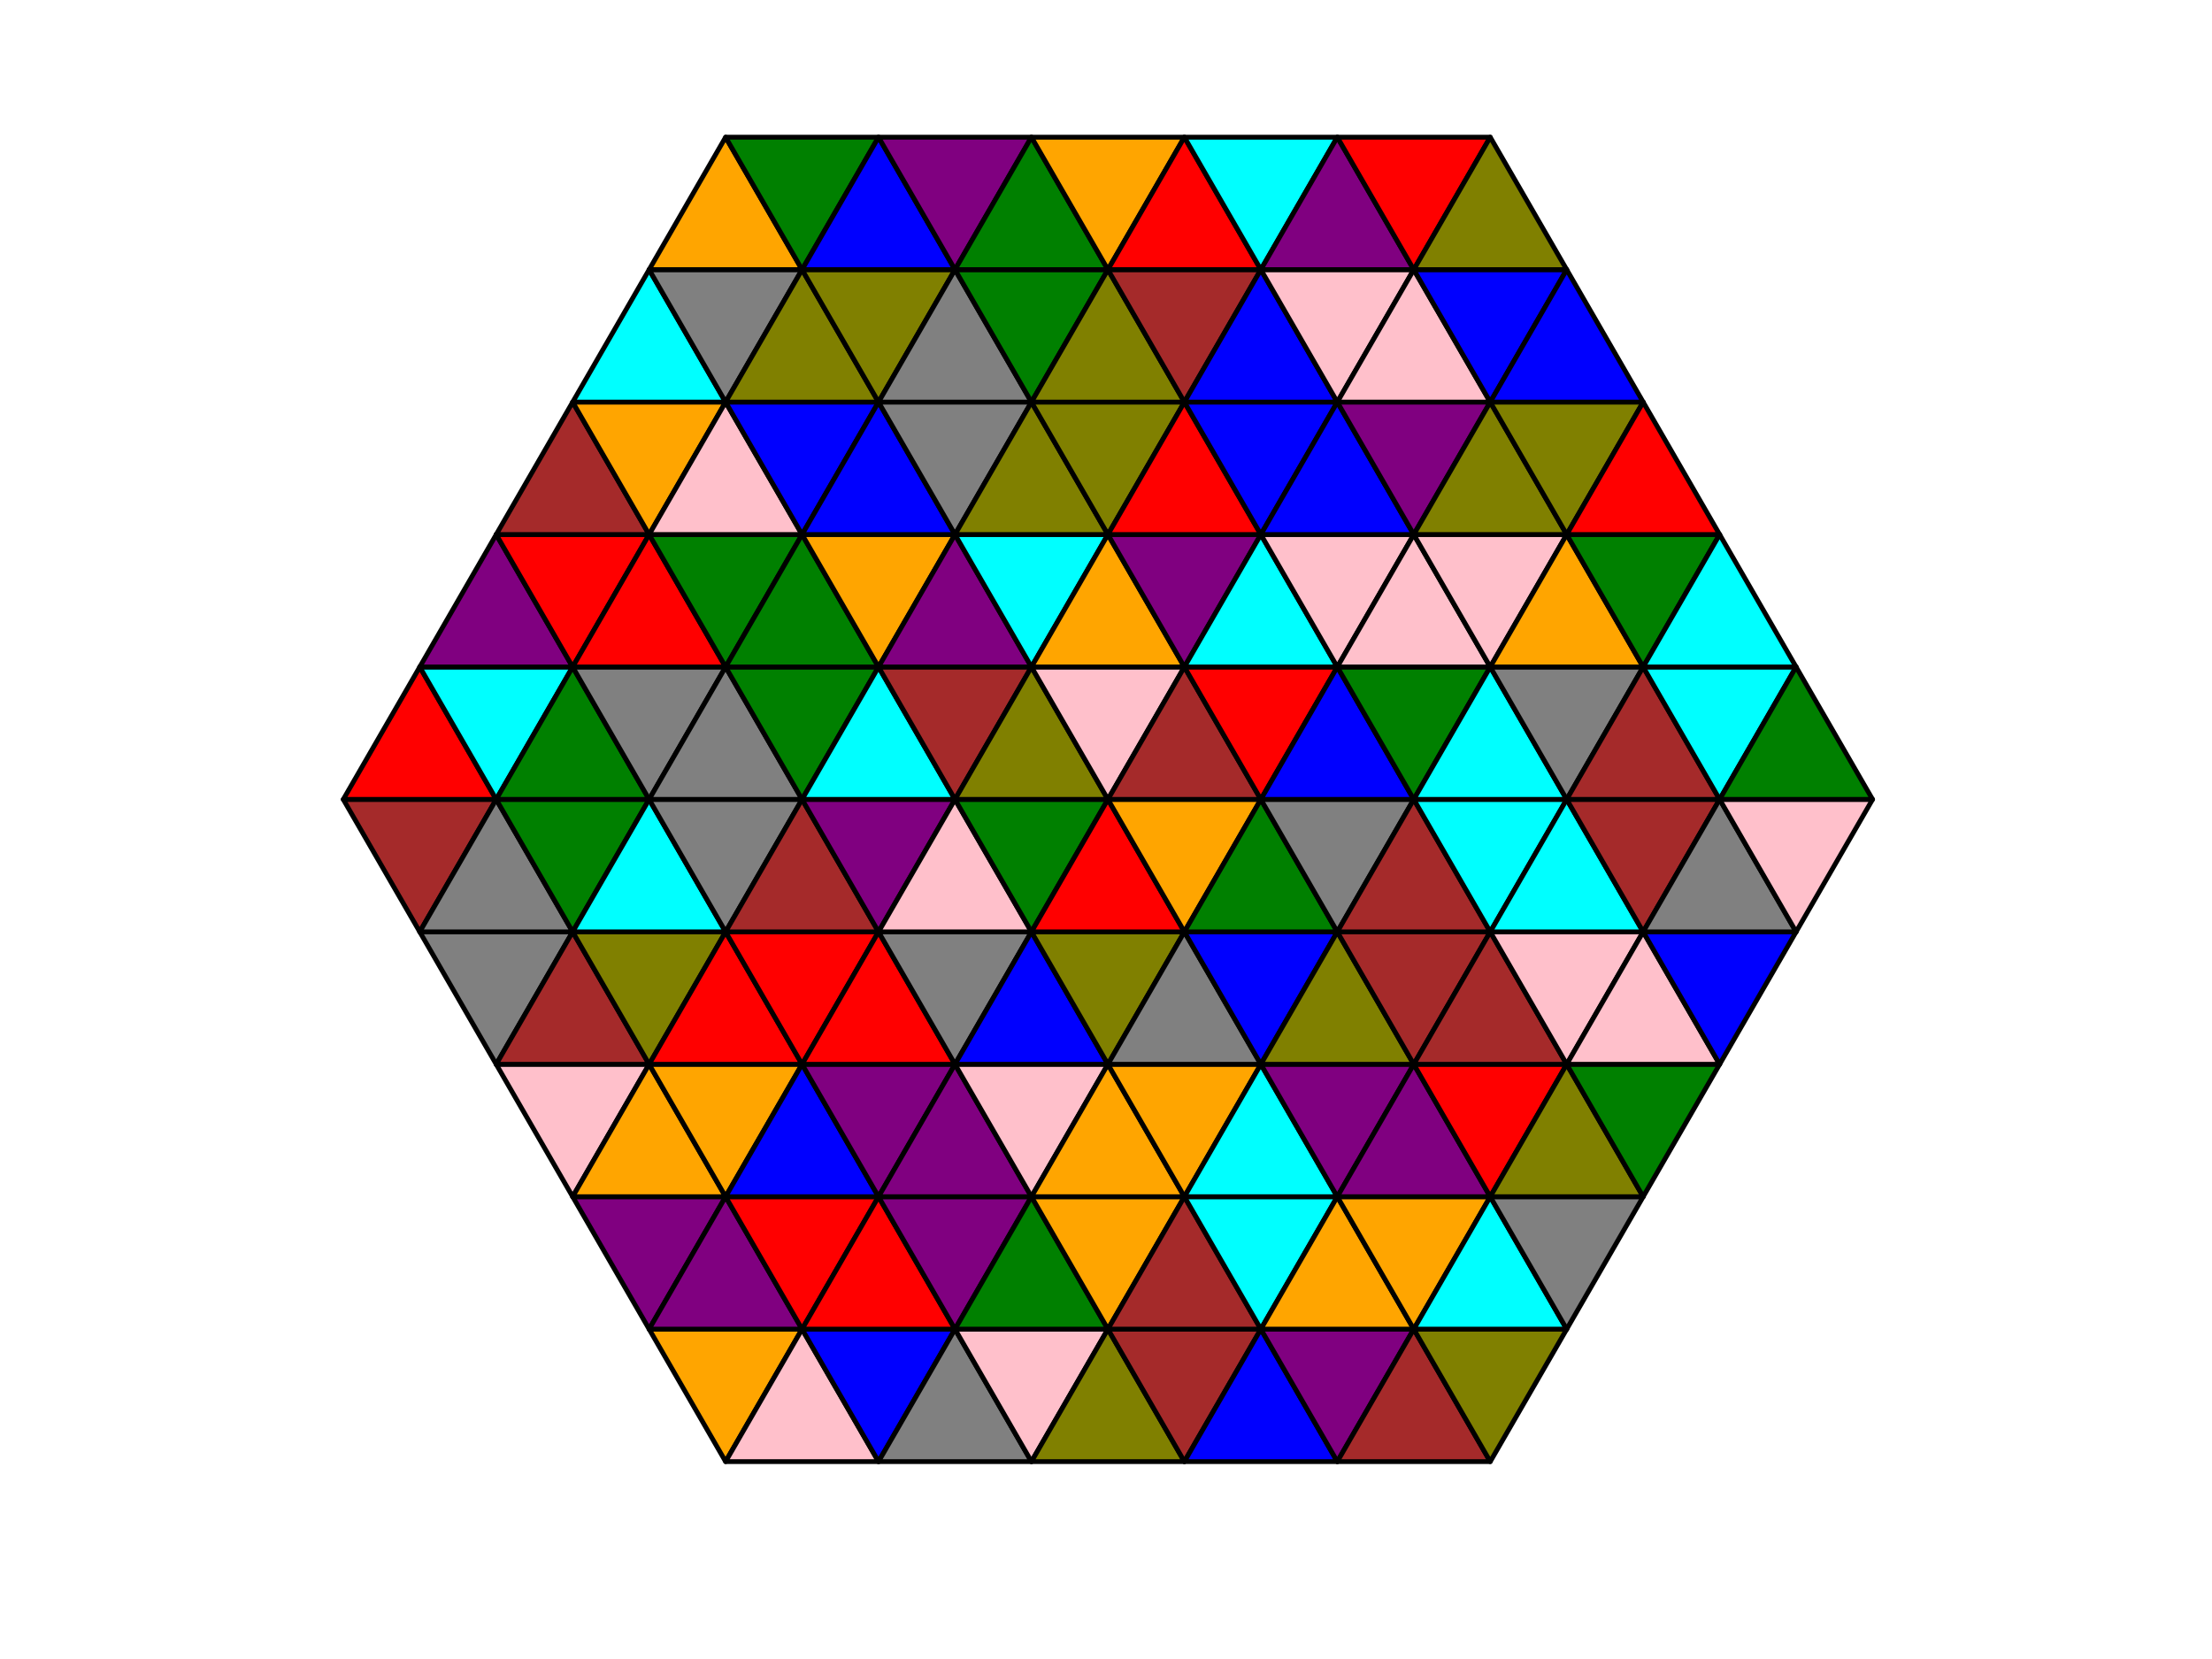 <?xml version="1.0" encoding="utf-8" standalone="no"?>
<!DOCTYPE svg PUBLIC "-//W3C//DTD SVG 1.1//EN"
  "http://www.w3.org/Graphics/SVG/1.1/DTD/svg11.dtd">
<!-- Created with matplotlib (http://matplotlib.org/) -->
<svg height="345pt" version="1.1" viewBox="0 0 460 345" width="460pt" xmlns="http://www.w3.org/2000/svg" xmlns:xlink="http://www.w3.org/1999/xlink">
 <defs>
  <style type="text/css">
*{stroke-linecap:butt;stroke-linejoin:round;}
  </style>
 </defs>
 <g id="figure_1">
  <g id="patch_1">
   <path d="M 0 345.6 
L 460.8 345.6 
L 460.8 0 
L 0 0 
z
" style="fill:#ffffff;"/>
  </g>
  <g id="axes_1">
   <g id="patch_2">
    <path clip-path="url(#pb81c4d877e)" d="M 87.289 193.782 
L 103.19 166.24 
L 71.387 166.24 
z
" style="fill:#a52a2a;stroke:#000000;stroke-linejoin:miter;"/>
   </g>
   <g id="patch_3">
    <path clip-path="url(#pb81c4d877e)" d="M 71.387 166.24 
L 103.19 166.24 
L 87.289 138.698 
z
" style="fill:#ff0000;stroke:#000000;stroke-linejoin:miter;"/>
   </g>
   <g id="patch_4">
    <path clip-path="url(#pb81c4d877e)" d="M 103.19 166.24 
L 119.091 138.698 
L 87.289 138.698 
z
" style="fill:#00ffff;stroke:#000000;stroke-linejoin:miter;"/>
   </g>
   <g id="patch_5">
    <path clip-path="url(#pb81c4d877e)" d="M 87.289 138.698 
L 119.091 138.698 
L 103.19 111.156 
z
" style="fill:#800080;stroke:#000000;stroke-linejoin:miter;"/>
   </g>
   <g id="patch_6">
    <path clip-path="url(#pb81c4d877e)" d="M 119.091 138.698 
L 134.992 111.156 
L 103.19 111.156 
z
" style="fill:#ff0000;stroke:#000000;stroke-linejoin:miter;"/>
   </g>
   <g id="patch_7">
    <path clip-path="url(#pb81c4d877e)" d="M 103.19 111.156 
L 134.992 111.156 
L 119.091 83.615 
z
" style="fill:#a52a2a;stroke:#000000;stroke-linejoin:miter;"/>
   </g>
   <g id="patch_8">
    <path clip-path="url(#pb81c4d877e)" d="M 134.992 111.156 
L 150.894 83.615 
L 119.091 83.615 
z
" style="fill:#ffa500;stroke:#000000;stroke-linejoin:miter;"/>
   </g>
   <g id="patch_9">
    <path clip-path="url(#pb81c4d877e)" d="M 119.091 83.615 
L 150.894 83.615 
L 134.992 56.073 
z
" style="fill:#00ffff;stroke:#000000;stroke-linejoin:miter;"/>
   </g>
   <g id="patch_10">
    <path clip-path="url(#pb81c4d877e)" d="M 150.894 83.615 
L 166.795 56.073 
L 134.992 56.073 
z
" style="fill:#808080;stroke:#000000;stroke-linejoin:miter;"/>
   </g>
   <g id="patch_11">
    <path clip-path="url(#pb81c4d877e)" d="M 134.992 56.073 
L 166.795 56.073 
L 150.894 28.531 
z
" style="fill:#ffa500;stroke:#000000;stroke-linejoin:miter;"/>
   </g>
   <g id="patch_12">
    <path clip-path="url(#pb81c4d877e)" d="M 166.795 56.073 
L 182.696 28.531 
L 150.894 28.531 
z
" style="fill:#008000;stroke:#000000;stroke-linejoin:miter;"/>
   </g>
   <g id="patch_13">
    <path clip-path="url(#pb81c4d877e)" d="M 103.19 221.324 
L 119.091 193.782 
L 87.289 193.782 
z
" style="fill:#808080;stroke:#000000;stroke-linejoin:miter;"/>
   </g>
   <g id="patch_14">
    <path clip-path="url(#pb81c4d877e)" d="M 87.289 193.782 
L 119.091 193.782 
L 103.19 166.24 
z
" style="fill:#808080;stroke:#000000;stroke-linejoin:miter;"/>
   </g>
   <g id="patch_15">
    <path clip-path="url(#pb81c4d877e)" d="M 119.091 193.782 
L 134.992 166.24 
L 103.19 166.24 
z
" style="fill:#008000;stroke:#000000;stroke-linejoin:miter;"/>
   </g>
   <g id="patch_16">
    <path clip-path="url(#pb81c4d877e)" d="M 103.19 166.24 
L 134.992 166.24 
L 119.091 138.698 
z
" style="fill:#008000;stroke:#000000;stroke-linejoin:miter;"/>
   </g>
   <g id="patch_17">
    <path clip-path="url(#pb81c4d877e)" d="M 134.992 166.24 
L 150.894 138.698 
L 119.091 138.698 
z
" style="fill:#808080;stroke:#000000;stroke-linejoin:miter;"/>
   </g>
   <g id="patch_18">
    <path clip-path="url(#pb81c4d877e)" d="M 119.091 138.698 
L 150.894 138.698 
L 134.992 111.156 
z
" style="fill:#ff0000;stroke:#000000;stroke-linejoin:miter;"/>
   </g>
   <g id="patch_19">
    <path clip-path="url(#pb81c4d877e)" d="M 150.894 138.698 
L 166.795 111.156 
L 134.992 111.156 
z
" style="fill:#008000;stroke:#000000;stroke-linejoin:miter;"/>
   </g>
   <g id="patch_20">
    <path clip-path="url(#pb81c4d877e)" d="M 134.992 111.156 
L 166.795 111.156 
L 150.894 83.615 
z
" style="fill:#ffc0cb;stroke:#000000;stroke-linejoin:miter;"/>
   </g>
   <g id="patch_21">
    <path clip-path="url(#pb81c4d877e)" d="M 166.795 111.156 
L 182.696 83.615 
L 150.894 83.615 
z
" style="fill:#0000ff;stroke:#000000;stroke-linejoin:miter;"/>
   </g>
   <g id="patch_22">
    <path clip-path="url(#pb81c4d877e)" d="M 150.894 83.615 
L 182.696 83.615 
L 166.795 56.073 
z
" style="fill:#808000;stroke:#000000;stroke-linejoin:miter;"/>
   </g>
   <g id="patch_23">
    <path clip-path="url(#pb81c4d877e)" d="M 182.696 83.615 
L 198.597 56.073 
L 166.795 56.073 
z
" style="fill:#808000;stroke:#000000;stroke-linejoin:miter;"/>
   </g>
   <g id="patch_24">
    <path clip-path="url(#pb81c4d877e)" d="M 166.795 56.073 
L 198.597 56.073 
L 182.696 28.531 
z
" style="fill:#0000ff;stroke:#000000;stroke-linejoin:miter;"/>
   </g>
   <g id="patch_25">
    <path clip-path="url(#pb81c4d877e)" d="M 198.597 56.073 
L 214.499 28.531 
L 182.696 28.531 
z
" style="fill:#800080;stroke:#000000;stroke-linejoin:miter;"/>
   </g>
   <g id="patch_26">
    <path clip-path="url(#pb81c4d877e)" d="M 119.091 248.865 
L 134.992 221.324 
L 103.19 221.324 
z
" style="fill:#ffc0cb;stroke:#000000;stroke-linejoin:miter;"/>
   </g>
   <g id="patch_27">
    <path clip-path="url(#pb81c4d877e)" d="M 103.19 221.324 
L 134.992 221.324 
L 119.091 193.782 
z
" style="fill:#a52a2a;stroke:#000000;stroke-linejoin:miter;"/>
   </g>
   <g id="patch_28">
    <path clip-path="url(#pb81c4d877e)" d="M 134.992 221.324 
L 150.894 193.782 
L 119.091 193.782 
z
" style="fill:#808000;stroke:#000000;stroke-linejoin:miter;"/>
   </g>
   <g id="patch_29">
    <path clip-path="url(#pb81c4d877e)" d="M 119.091 193.782 
L 150.894 193.782 
L 134.992 166.24 
z
" style="fill:#00ffff;stroke:#000000;stroke-linejoin:miter;"/>
   </g>
   <g id="patch_30">
    <path clip-path="url(#pb81c4d877e)" d="M 150.894 193.782 
L 166.795 166.24 
L 134.992 166.24 
z
" style="fill:#808080;stroke:#000000;stroke-linejoin:miter;"/>
   </g>
   <g id="patch_31">
    <path clip-path="url(#pb81c4d877e)" d="M 134.992 166.24 
L 166.795 166.24 
L 150.894 138.698 
z
" style="fill:#808080;stroke:#000000;stroke-linejoin:miter;"/>
   </g>
   <g id="patch_32">
    <path clip-path="url(#pb81c4d877e)" d="M 166.795 166.24 
L 182.696 138.698 
L 150.894 138.698 
z
" style="fill:#008000;stroke:#000000;stroke-linejoin:miter;"/>
   </g>
   <g id="patch_33">
    <path clip-path="url(#pb81c4d877e)" d="M 150.894 138.698 
L 182.696 138.698 
L 166.795 111.156 
z
" style="fill:#008000;stroke:#000000;stroke-linejoin:miter;"/>
   </g>
   <g id="patch_34">
    <path clip-path="url(#pb81c4d877e)" d="M 182.696 138.698 
L 198.597 111.156 
L 166.795 111.156 
z
" style="fill:#ffa500;stroke:#000000;stroke-linejoin:miter;"/>
   </g>
   <g id="patch_35">
    <path clip-path="url(#pb81c4d877e)" d="M 166.795 111.156 
L 198.597 111.156 
L 182.696 83.615 
z
" style="fill:#0000ff;stroke:#000000;stroke-linejoin:miter;"/>
   </g>
   <g id="patch_36">
    <path clip-path="url(#pb81c4d877e)" d="M 198.597 111.156 
L 214.499 83.615 
L 182.696 83.615 
z
" style="fill:#808080;stroke:#000000;stroke-linejoin:miter;"/>
   </g>
   <g id="patch_37">
    <path clip-path="url(#pb81c4d877e)" d="M 182.696 83.615 
L 214.499 83.615 
L 198.597 56.073 
z
" style="fill:#808080;stroke:#000000;stroke-linejoin:miter;"/>
   </g>
   <g id="patch_38">
    <path clip-path="url(#pb81c4d877e)" d="M 214.499 83.615 
L 230.4 56.073 
L 198.597 56.073 
z
" style="fill:#008000;stroke:#000000;stroke-linejoin:miter;"/>
   </g>
   <g id="patch_39">
    <path clip-path="url(#pb81c4d877e)" d="M 198.597 56.073 
L 230.4 56.073 
L 214.499 28.531 
z
" style="fill:#008000;stroke:#000000;stroke-linejoin:miter;"/>
   </g>
   <g id="patch_40">
    <path clip-path="url(#pb81c4d877e)" d="M 230.4 56.073 
L 246.301 28.531 
L 214.499 28.531 
z
" style="fill:#ffa500;stroke:#000000;stroke-linejoin:miter;"/>
   </g>
   <g id="patch_41">
    <path clip-path="url(#pb81c4d877e)" d="M 134.992 276.407 
L 150.894 248.865 
L 119.091 248.865 
z
" style="fill:#800080;stroke:#000000;stroke-linejoin:miter;"/>
   </g>
   <g id="patch_42">
    <path clip-path="url(#pb81c4d877e)" d="M 119.091 248.865 
L 150.894 248.865 
L 134.992 221.324 
z
" style="fill:#ffa500;stroke:#000000;stroke-linejoin:miter;"/>
   </g>
   <g id="patch_43">
    <path clip-path="url(#pb81c4d877e)" d="M 150.894 248.865 
L 166.795 221.324 
L 134.992 221.324 
z
" style="fill:#ffa500;stroke:#000000;stroke-linejoin:miter;"/>
   </g>
   <g id="patch_44">
    <path clip-path="url(#pb81c4d877e)" d="M 134.992 221.324 
L 166.795 221.324 
L 150.894 193.782 
z
" style="fill:#ff0000;stroke:#000000;stroke-linejoin:miter;"/>
   </g>
   <g id="patch_45">
    <path clip-path="url(#pb81c4d877e)" d="M 166.795 221.324 
L 182.696 193.782 
L 150.894 193.782 
z
" style="fill:#ff0000;stroke:#000000;stroke-linejoin:miter;"/>
   </g>
   <g id="patch_46">
    <path clip-path="url(#pb81c4d877e)" d="M 150.894 193.782 
L 182.696 193.782 
L 166.795 166.24 
z
" style="fill:#a52a2a;stroke:#000000;stroke-linejoin:miter;"/>
   </g>
   <g id="patch_47">
    <path clip-path="url(#pb81c4d877e)" d="M 182.696 193.782 
L 198.597 166.24 
L 166.795 166.24 
z
" style="fill:#800080;stroke:#000000;stroke-linejoin:miter;"/>
   </g>
   <g id="patch_48">
    <path clip-path="url(#pb81c4d877e)" d="M 166.795 166.24 
L 198.597 166.24 
L 182.696 138.698 
z
" style="fill:#00ffff;stroke:#000000;stroke-linejoin:miter;"/>
   </g>
   <g id="patch_49">
    <path clip-path="url(#pb81c4d877e)" d="M 198.597 166.24 
L 214.499 138.698 
L 182.696 138.698 
z
" style="fill:#a52a2a;stroke:#000000;stroke-linejoin:miter;"/>
   </g>
   <g id="patch_50">
    <path clip-path="url(#pb81c4d877e)" d="M 182.696 138.698 
L 214.499 138.698 
L 198.597 111.156 
z
" style="fill:#800080;stroke:#000000;stroke-linejoin:miter;"/>
   </g>
   <g id="patch_51">
    <path clip-path="url(#pb81c4d877e)" d="M 214.499 138.698 
L 230.4 111.156 
L 198.597 111.156 
z
" style="fill:#00ffff;stroke:#000000;stroke-linejoin:miter;"/>
   </g>
   <g id="patch_52">
    <path clip-path="url(#pb81c4d877e)" d="M 198.597 111.156 
L 230.4 111.156 
L 214.499 83.615 
z
" style="fill:#808000;stroke:#000000;stroke-linejoin:miter;"/>
   </g>
   <g id="patch_53">
    <path clip-path="url(#pb81c4d877e)" d="M 230.4 111.156 
L 246.301 83.615 
L 214.499 83.615 
z
" style="fill:#808000;stroke:#000000;stroke-linejoin:miter;"/>
   </g>
   <g id="patch_54">
    <path clip-path="url(#pb81c4d877e)" d="M 214.499 83.615 
L 246.301 83.615 
L 230.4 56.073 
z
" style="fill:#808000;stroke:#000000;stroke-linejoin:miter;"/>
   </g>
   <g id="patch_55">
    <path clip-path="url(#pb81c4d877e)" d="M 246.301 83.615 
L 262.203 56.073 
L 230.4 56.073 
z
" style="fill:#a52a2a;stroke:#000000;stroke-linejoin:miter;"/>
   </g>
   <g id="patch_56">
    <path clip-path="url(#pb81c4d877e)" d="M 230.4 56.073 
L 262.203 56.073 
L 246.301 28.531 
z
" style="fill:#ff0000;stroke:#000000;stroke-linejoin:miter;"/>
   </g>
   <g id="patch_57">
    <path clip-path="url(#pb81c4d877e)" d="M 262.203 56.073 
L 278.104 28.531 
L 246.301 28.531 
z
" style="fill:#00ffff;stroke:#000000;stroke-linejoin:miter;"/>
   </g>
   <g id="patch_58">
    <path clip-path="url(#pb81c4d877e)" d="M 150.894 303.949 
L 166.795 276.407 
L 134.992 276.407 
z
" style="fill:#ffa500;stroke:#000000;stroke-linejoin:miter;"/>
   </g>
   <g id="patch_59">
    <path clip-path="url(#pb81c4d877e)" d="M 134.992 276.407 
L 166.795 276.407 
L 150.894 248.865 
z
" style="fill:#800080;stroke:#000000;stroke-linejoin:miter;"/>
   </g>
   <g id="patch_60">
    <path clip-path="url(#pb81c4d877e)" d="M 166.795 276.407 
L 182.696 248.865 
L 150.894 248.865 
z
" style="fill:#ff0000;stroke:#000000;stroke-linejoin:miter;"/>
   </g>
   <g id="patch_61">
    <path clip-path="url(#pb81c4d877e)" d="M 150.894 248.865 
L 182.696 248.865 
L 166.795 221.324 
z
" style="fill:#0000ff;stroke:#000000;stroke-linejoin:miter;"/>
   </g>
   <g id="patch_62">
    <path clip-path="url(#pb81c4d877e)" d="M 182.696 248.865 
L 198.597 221.324 
L 166.795 221.324 
z
" style="fill:#800080;stroke:#000000;stroke-linejoin:miter;"/>
   </g>
   <g id="patch_63">
    <path clip-path="url(#pb81c4d877e)" d="M 166.795 221.324 
L 198.597 221.324 
L 182.696 193.782 
z
" style="fill:#ff0000;stroke:#000000;stroke-linejoin:miter;"/>
   </g>
   <g id="patch_64">
    <path clip-path="url(#pb81c4d877e)" d="M 198.597 221.324 
L 214.499 193.782 
L 182.696 193.782 
z
" style="fill:#808080;stroke:#000000;stroke-linejoin:miter;"/>
   </g>
   <g id="patch_65">
    <path clip-path="url(#pb81c4d877e)" d="M 182.696 193.782 
L 214.499 193.782 
L 198.597 166.24 
z
" style="fill:#ffc0cb;stroke:#000000;stroke-linejoin:miter;"/>
   </g>
   <g id="patch_66">
    <path clip-path="url(#pb81c4d877e)" d="M 214.499 193.782 
L 230.4 166.24 
L 198.597 166.24 
z
" style="fill:#008000;stroke:#000000;stroke-linejoin:miter;"/>
   </g>
   <g id="patch_67">
    <path clip-path="url(#pb81c4d877e)" d="M 198.597 166.24 
L 230.4 166.24 
L 214.499 138.698 
z
" style="fill:#808000;stroke:#000000;stroke-linejoin:miter;"/>
   </g>
   <g id="patch_68">
    <path clip-path="url(#pb81c4d877e)" d="M 230.4 166.24 
L 246.301 138.698 
L 214.499 138.698 
z
" style="fill:#ffc0cb;stroke:#000000;stroke-linejoin:miter;"/>
   </g>
   <g id="patch_69">
    <path clip-path="url(#pb81c4d877e)" d="M 214.499 138.698 
L 246.301 138.698 
L 230.4 111.156 
z
" style="fill:#ffa500;stroke:#000000;stroke-linejoin:miter;"/>
   </g>
   <g id="patch_70">
    <path clip-path="url(#pb81c4d877e)" d="M 246.301 138.698 
L 262.203 111.156 
L 230.4 111.156 
z
" style="fill:#800080;stroke:#000000;stroke-linejoin:miter;"/>
   </g>
   <g id="patch_71">
    <path clip-path="url(#pb81c4d877e)" d="M 230.4 111.156 
L 262.203 111.156 
L 246.301 83.615 
z
" style="fill:#ff0000;stroke:#000000;stroke-linejoin:miter;"/>
   </g>
   <g id="patch_72">
    <path clip-path="url(#pb81c4d877e)" d="M 262.203 111.156 
L 278.104 83.615 
L 246.301 83.615 
z
" style="fill:#0000ff;stroke:#000000;stroke-linejoin:miter;"/>
   </g>
   <g id="patch_73">
    <path clip-path="url(#pb81c4d877e)" d="M 246.301 83.615 
L 278.104 83.615 
L 262.203 56.073 
z
" style="fill:#0000ff;stroke:#000000;stroke-linejoin:miter;"/>
   </g>
   <g id="patch_74">
    <path clip-path="url(#pb81c4d877e)" d="M 278.104 83.615 
L 294.005 56.073 
L 262.203 56.073 
z
" style="fill:#ffc0cb;stroke:#000000;stroke-linejoin:miter;"/>
   </g>
   <g id="patch_75">
    <path clip-path="url(#pb81c4d877e)" d="M 262.203 56.073 
L 294.005 56.073 
L 278.104 28.531 
z
" style="fill:#800080;stroke:#000000;stroke-linejoin:miter;"/>
   </g>
   <g id="patch_76">
    <path clip-path="url(#pb81c4d877e)" d="M 294.005 56.073 
L 309.906 28.531 
L 278.104 28.531 
z
" style="fill:#ff0000;stroke:#000000;stroke-linejoin:miter;"/>
   </g>
   <g id="patch_77">
    <path clip-path="url(#pb81c4d877e)" d="M 150.894 303.949 
L 182.696 303.949 
L 166.795 276.407 
z
" style="fill:#ffc0cb;stroke:#000000;stroke-linejoin:miter;"/>
   </g>
   <g id="patch_78">
    <path clip-path="url(#pb81c4d877e)" d="M 182.696 303.949 
L 198.597 276.407 
L 166.795 276.407 
z
" style="fill:#0000ff;stroke:#000000;stroke-linejoin:miter;"/>
   </g>
   <g id="patch_79">
    <path clip-path="url(#pb81c4d877e)" d="M 166.795 276.407 
L 198.597 276.407 
L 182.696 248.865 
z
" style="fill:#ff0000;stroke:#000000;stroke-linejoin:miter;"/>
   </g>
   <g id="patch_80">
    <path clip-path="url(#pb81c4d877e)" d="M 198.597 276.407 
L 214.499 248.865 
L 182.696 248.865 
z
" style="fill:#800080;stroke:#000000;stroke-linejoin:miter;"/>
   </g>
   <g id="patch_81">
    <path clip-path="url(#pb81c4d877e)" d="M 182.696 248.865 
L 214.499 248.865 
L 198.597 221.324 
z
" style="fill:#800080;stroke:#000000;stroke-linejoin:miter;"/>
   </g>
   <g id="patch_82">
    <path clip-path="url(#pb81c4d877e)" d="M 214.499 248.865 
L 230.4 221.324 
L 198.597 221.324 
z
" style="fill:#ffc0cb;stroke:#000000;stroke-linejoin:miter;"/>
   </g>
   <g id="patch_83">
    <path clip-path="url(#pb81c4d877e)" d="M 198.597 221.324 
L 230.4 221.324 
L 214.499 193.782 
z
" style="fill:#0000ff;stroke:#000000;stroke-linejoin:miter;"/>
   </g>
   <g id="patch_84">
    <path clip-path="url(#pb81c4d877e)" d="M 230.4 221.324 
L 246.301 193.782 
L 214.499 193.782 
z
" style="fill:#808000;stroke:#000000;stroke-linejoin:miter;"/>
   </g>
   <g id="patch_85">
    <path clip-path="url(#pb81c4d877e)" d="M 214.499 193.782 
L 246.301 193.782 
L 230.4 166.24 
z
" style="fill:#ff0000;stroke:#000000;stroke-linejoin:miter;"/>
   </g>
   <g id="patch_86">
    <path clip-path="url(#pb81c4d877e)" d="M 246.301 193.782 
L 262.203 166.24 
L 230.4 166.24 
z
" style="fill:#ffa500;stroke:#000000;stroke-linejoin:miter;"/>
   </g>
   <g id="patch_87">
    <path clip-path="url(#pb81c4d877e)" d="M 230.4 166.24 
L 262.203 166.24 
L 246.301 138.698 
z
" style="fill:#a52a2a;stroke:#000000;stroke-linejoin:miter;"/>
   </g>
   <g id="patch_88">
    <path clip-path="url(#pb81c4d877e)" d="M 262.203 166.24 
L 278.104 138.698 
L 246.301 138.698 
z
" style="fill:#ff0000;stroke:#000000;stroke-linejoin:miter;"/>
   </g>
   <g id="patch_89">
    <path clip-path="url(#pb81c4d877e)" d="M 246.301 138.698 
L 278.104 138.698 
L 262.203 111.156 
z
" style="fill:#00ffff;stroke:#000000;stroke-linejoin:miter;"/>
   </g>
   <g id="patch_90">
    <path clip-path="url(#pb81c4d877e)" d="M 278.104 138.698 
L 294.005 111.156 
L 262.203 111.156 
z
" style="fill:#ffc0cb;stroke:#000000;stroke-linejoin:miter;"/>
   </g>
   <g id="patch_91">
    <path clip-path="url(#pb81c4d877e)" d="M 262.203 111.156 
L 294.005 111.156 
L 278.104 83.615 
z
" style="fill:#0000ff;stroke:#000000;stroke-linejoin:miter;"/>
   </g>
   <g id="patch_92">
    <path clip-path="url(#pb81c4d877e)" d="M 294.005 111.156 
L 309.906 83.615 
L 278.104 83.615 
z
" style="fill:#800080;stroke:#000000;stroke-linejoin:miter;"/>
   </g>
   <g id="patch_93">
    <path clip-path="url(#pb81c4d877e)" d="M 278.104 83.615 
L 309.906 83.615 
L 294.005 56.073 
z
" style="fill:#ffc0cb;stroke:#000000;stroke-linejoin:miter;"/>
   </g>
   <g id="patch_94">
    <path clip-path="url(#pb81c4d877e)" d="M 309.906 83.615 
L 325.808 56.073 
L 294.005 56.073 
z
" style="fill:#0000ff;stroke:#000000;stroke-linejoin:miter;"/>
   </g>
   <g id="patch_95">
    <path clip-path="url(#pb81c4d877e)" d="M 294.005 56.073 
L 325.808 56.073 
L 309.906 28.531 
z
" style="fill:#808000;stroke:#000000;stroke-linejoin:miter;"/>
   </g>
   <g id="patch_96">
    <path clip-path="url(#pb81c4d877e)" d="M 182.696 303.949 
L 214.499 303.949 
L 198.597 276.407 
z
" style="fill:#808080;stroke:#000000;stroke-linejoin:miter;"/>
   </g>
   <g id="patch_97">
    <path clip-path="url(#pb81c4d877e)" d="M 214.499 303.949 
L 230.4 276.407 
L 198.597 276.407 
z
" style="fill:#ffc0cb;stroke:#000000;stroke-linejoin:miter;"/>
   </g>
   <g id="patch_98">
    <path clip-path="url(#pb81c4d877e)" d="M 198.597 276.407 
L 230.4 276.407 
L 214.499 248.865 
z
" style="fill:#008000;stroke:#000000;stroke-linejoin:miter;"/>
   </g>
   <g id="patch_99">
    <path clip-path="url(#pb81c4d877e)" d="M 230.4 276.407 
L 246.301 248.865 
L 214.499 248.865 
z
" style="fill:#ffa500;stroke:#000000;stroke-linejoin:miter;"/>
   </g>
   <g id="patch_100">
    <path clip-path="url(#pb81c4d877e)" d="M 214.499 248.865 
L 246.301 248.865 
L 230.4 221.324 
z
" style="fill:#ffa500;stroke:#000000;stroke-linejoin:miter;"/>
   </g>
   <g id="patch_101">
    <path clip-path="url(#pb81c4d877e)" d="M 246.301 248.865 
L 262.203 221.324 
L 230.4 221.324 
z
" style="fill:#ffa500;stroke:#000000;stroke-linejoin:miter;"/>
   </g>
   <g id="patch_102">
    <path clip-path="url(#pb81c4d877e)" d="M 230.4 221.324 
L 262.203 221.324 
L 246.301 193.782 
z
" style="fill:#808080;stroke:#000000;stroke-linejoin:miter;"/>
   </g>
   <g id="patch_103">
    <path clip-path="url(#pb81c4d877e)" d="M 262.203 221.324 
L 278.104 193.782 
L 246.301 193.782 
z
" style="fill:#0000ff;stroke:#000000;stroke-linejoin:miter;"/>
   </g>
   <g id="patch_104">
    <path clip-path="url(#pb81c4d877e)" d="M 246.301 193.782 
L 278.104 193.782 
L 262.203 166.24 
z
" style="fill:#008000;stroke:#000000;stroke-linejoin:miter;"/>
   </g>
   <g id="patch_105">
    <path clip-path="url(#pb81c4d877e)" d="M 278.104 193.782 
L 294.005 166.24 
L 262.203 166.24 
z
" style="fill:#808080;stroke:#000000;stroke-linejoin:miter;"/>
   </g>
   <g id="patch_106">
    <path clip-path="url(#pb81c4d877e)" d="M 262.203 166.24 
L 294.005 166.24 
L 278.104 138.698 
z
" style="fill:#0000ff;stroke:#000000;stroke-linejoin:miter;"/>
   </g>
   <g id="patch_107">
    <path clip-path="url(#pb81c4d877e)" d="M 294.005 166.24 
L 309.906 138.698 
L 278.104 138.698 
z
" style="fill:#008000;stroke:#000000;stroke-linejoin:miter;"/>
   </g>
   <g id="patch_108">
    <path clip-path="url(#pb81c4d877e)" d="M 278.104 138.698 
L 309.906 138.698 
L 294.005 111.156 
z
" style="fill:#ffc0cb;stroke:#000000;stroke-linejoin:miter;"/>
   </g>
   <g id="patch_109">
    <path clip-path="url(#pb81c4d877e)" d="M 309.906 138.698 
L 325.808 111.156 
L 294.005 111.156 
z
" style="fill:#ffc0cb;stroke:#000000;stroke-linejoin:miter;"/>
   </g>
   <g id="patch_110">
    <path clip-path="url(#pb81c4d877e)" d="M 294.005 111.156 
L 325.808 111.156 
L 309.906 83.615 
z
" style="fill:#808000;stroke:#000000;stroke-linejoin:miter;"/>
   </g>
   <g id="patch_111">
    <path clip-path="url(#pb81c4d877e)" d="M 325.808 111.156 
L 341.709 83.615 
L 309.906 83.615 
z
" style="fill:#808000;stroke:#000000;stroke-linejoin:miter;"/>
   </g>
   <g id="patch_112">
    <path clip-path="url(#pb81c4d877e)" d="M 309.906 83.615 
L 341.709 83.615 
L 325.808 56.073 
z
" style="fill:#0000ff;stroke:#000000;stroke-linejoin:miter;"/>
   </g>
   <g id="patch_113">
    <path clip-path="url(#pb81c4d877e)" d="M 214.499 303.949 
L 246.301 303.949 
L 230.4 276.407 
z
" style="fill:#808000;stroke:#000000;stroke-linejoin:miter;"/>
   </g>
   <g id="patch_114">
    <path clip-path="url(#pb81c4d877e)" d="M 246.301 303.949 
L 262.203 276.407 
L 230.4 276.407 
z
" style="fill:#a52a2a;stroke:#000000;stroke-linejoin:miter;"/>
   </g>
   <g id="patch_115">
    <path clip-path="url(#pb81c4d877e)" d="M 230.4 276.407 
L 262.203 276.407 
L 246.301 248.865 
z
" style="fill:#a52a2a;stroke:#000000;stroke-linejoin:miter;"/>
   </g>
   <g id="patch_116">
    <path clip-path="url(#pb81c4d877e)" d="M 262.203 276.407 
L 278.104 248.865 
L 246.301 248.865 
z
" style="fill:#00ffff;stroke:#000000;stroke-linejoin:miter;"/>
   </g>
   <g id="patch_117">
    <path clip-path="url(#pb81c4d877e)" d="M 246.301 248.865 
L 278.104 248.865 
L 262.203 221.324 
z
" style="fill:#00ffff;stroke:#000000;stroke-linejoin:miter;"/>
   </g>
   <g id="patch_118">
    <path clip-path="url(#pb81c4d877e)" d="M 278.104 248.865 
L 294.005 221.324 
L 262.203 221.324 
z
" style="fill:#800080;stroke:#000000;stroke-linejoin:miter;"/>
   </g>
   <g id="patch_119">
    <path clip-path="url(#pb81c4d877e)" d="M 262.203 221.324 
L 294.005 221.324 
L 278.104 193.782 
z
" style="fill:#808000;stroke:#000000;stroke-linejoin:miter;"/>
   </g>
   <g id="patch_120">
    <path clip-path="url(#pb81c4d877e)" d="M 294.005 221.324 
L 309.906 193.782 
L 278.104 193.782 
z
" style="fill:#a52a2a;stroke:#000000;stroke-linejoin:miter;"/>
   </g>
   <g id="patch_121">
    <path clip-path="url(#pb81c4d877e)" d="M 278.104 193.782 
L 309.906 193.782 
L 294.005 166.24 
z
" style="fill:#a52a2a;stroke:#000000;stroke-linejoin:miter;"/>
   </g>
   <g id="patch_122">
    <path clip-path="url(#pb81c4d877e)" d="M 309.906 193.782 
L 325.808 166.24 
L 294.005 166.24 
z
" style="fill:#00ffff;stroke:#000000;stroke-linejoin:miter;"/>
   </g>
   <g id="patch_123">
    <path clip-path="url(#pb81c4d877e)" d="M 294.005 166.24 
L 325.808 166.24 
L 309.906 138.698 
z
" style="fill:#00ffff;stroke:#000000;stroke-linejoin:miter;"/>
   </g>
   <g id="patch_124">
    <path clip-path="url(#pb81c4d877e)" d="M 325.808 166.24 
L 341.709 138.698 
L 309.906 138.698 
z
" style="fill:#808080;stroke:#000000;stroke-linejoin:miter;"/>
   </g>
   <g id="patch_125">
    <path clip-path="url(#pb81c4d877e)" d="M 309.906 138.698 
L 341.709 138.698 
L 325.808 111.156 
z
" style="fill:#ffa500;stroke:#000000;stroke-linejoin:miter;"/>
   </g>
   <g id="patch_126">
    <path clip-path="url(#pb81c4d877e)" d="M 341.709 138.698 
L 357.61 111.156 
L 325.808 111.156 
z
" style="fill:#008000;stroke:#000000;stroke-linejoin:miter;"/>
   </g>
   <g id="patch_127">
    <path clip-path="url(#pb81c4d877e)" d="M 325.808 111.156 
L 357.61 111.156 
L 341.709 83.615 
z
" style="fill:#ff0000;stroke:#000000;stroke-linejoin:miter;"/>
   </g>
   <g id="patch_128">
    <path clip-path="url(#pb81c4d877e)" d="M 246.301 303.949 
L 278.104 303.949 
L 262.203 276.407 
z
" style="fill:#0000ff;stroke:#000000;stroke-linejoin:miter;"/>
   </g>
   <g id="patch_129">
    <path clip-path="url(#pb81c4d877e)" d="M 278.104 303.949 
L 294.005 276.407 
L 262.203 276.407 
z
" style="fill:#800080;stroke:#000000;stroke-linejoin:miter;"/>
   </g>
   <g id="patch_130">
    <path clip-path="url(#pb81c4d877e)" d="M 262.203 276.407 
L 294.005 276.407 
L 278.104 248.865 
z
" style="fill:#ffa500;stroke:#000000;stroke-linejoin:miter;"/>
   </g>
   <g id="patch_131">
    <path clip-path="url(#pb81c4d877e)" d="M 294.005 276.407 
L 309.906 248.865 
L 278.104 248.865 
z
" style="fill:#ffa500;stroke:#000000;stroke-linejoin:miter;"/>
   </g>
   <g id="patch_132">
    <path clip-path="url(#pb81c4d877e)" d="M 278.104 248.865 
L 309.906 248.865 
L 294.005 221.324 
z
" style="fill:#800080;stroke:#000000;stroke-linejoin:miter;"/>
   </g>
   <g id="patch_133">
    <path clip-path="url(#pb81c4d877e)" d="M 309.906 248.865 
L 325.808 221.324 
L 294.005 221.324 
z
" style="fill:#ff0000;stroke:#000000;stroke-linejoin:miter;"/>
   </g>
   <g id="patch_134">
    <path clip-path="url(#pb81c4d877e)" d="M 294.005 221.324 
L 325.808 221.324 
L 309.906 193.782 
z
" style="fill:#a52a2a;stroke:#000000;stroke-linejoin:miter;"/>
   </g>
   <g id="patch_135">
    <path clip-path="url(#pb81c4d877e)" d="M 325.808 221.324 
L 341.709 193.782 
L 309.906 193.782 
z
" style="fill:#ffc0cb;stroke:#000000;stroke-linejoin:miter;"/>
   </g>
   <g id="patch_136">
    <path clip-path="url(#pb81c4d877e)" d="M 309.906 193.782 
L 341.709 193.782 
L 325.808 166.24 
z
" style="fill:#00ffff;stroke:#000000;stroke-linejoin:miter;"/>
   </g>
   <g id="patch_137">
    <path clip-path="url(#pb81c4d877e)" d="M 341.709 193.782 
L 357.61 166.24 
L 325.808 166.24 
z
" style="fill:#a52a2a;stroke:#000000;stroke-linejoin:miter;"/>
   </g>
   <g id="patch_138">
    <path clip-path="url(#pb81c4d877e)" d="M 325.808 166.24 
L 357.61 166.24 
L 341.709 138.698 
z
" style="fill:#a52a2a;stroke:#000000;stroke-linejoin:miter;"/>
   </g>
   <g id="patch_139">
    <path clip-path="url(#pb81c4d877e)" d="M 357.61 166.24 
L 373.511 138.698 
L 341.709 138.698 
z
" style="fill:#00ffff;stroke:#000000;stroke-linejoin:miter;"/>
   </g>
   <g id="patch_140">
    <path clip-path="url(#pb81c4d877e)" d="M 341.709 138.698 
L 373.511 138.698 
L 357.61 111.156 
z
" style="fill:#00ffff;stroke:#000000;stroke-linejoin:miter;"/>
   </g>
   <g id="patch_141">
    <path clip-path="url(#pb81c4d877e)" d="M 278.104 303.949 
L 309.906 303.949 
L 294.005 276.407 
z
" style="fill:#a52a2a;stroke:#000000;stroke-linejoin:miter;"/>
   </g>
   <g id="patch_142">
    <path clip-path="url(#pb81c4d877e)" d="M 309.906 303.949 
L 325.808 276.407 
L 294.005 276.407 
z
" style="fill:#808000;stroke:#000000;stroke-linejoin:miter;"/>
   </g>
   <g id="patch_143">
    <path clip-path="url(#pb81c4d877e)" d="M 294.005 276.407 
L 325.808 276.407 
L 309.906 248.865 
z
" style="fill:#00ffff;stroke:#000000;stroke-linejoin:miter;"/>
   </g>
   <g id="patch_144">
    <path clip-path="url(#pb81c4d877e)" d="M 325.808 276.407 
L 341.709 248.865 
L 309.906 248.865 
z
" style="fill:#808080;stroke:#000000;stroke-linejoin:miter;"/>
   </g>
   <g id="patch_145">
    <path clip-path="url(#pb81c4d877e)" d="M 309.906 248.865 
L 341.709 248.865 
L 325.808 221.324 
z
" style="fill:#808000;stroke:#000000;stroke-linejoin:miter;"/>
   </g>
   <g id="patch_146">
    <path clip-path="url(#pb81c4d877e)" d="M 341.709 248.865 
L 357.61 221.324 
L 325.808 221.324 
z
" style="fill:#008000;stroke:#000000;stroke-linejoin:miter;"/>
   </g>
   <g id="patch_147">
    <path clip-path="url(#pb81c4d877e)" d="M 325.808 221.324 
L 357.61 221.324 
L 341.709 193.782 
z
" style="fill:#ffc0cb;stroke:#000000;stroke-linejoin:miter;"/>
   </g>
   <g id="patch_148">
    <path clip-path="url(#pb81c4d877e)" d="M 357.61 221.324 
L 373.511 193.782 
L 341.709 193.782 
z
" style="fill:#0000ff;stroke:#000000;stroke-linejoin:miter;"/>
   </g>
   <g id="patch_149">
    <path clip-path="url(#pb81c4d877e)" d="M 341.709 193.782 
L 373.511 193.782 
L 357.61 166.24 
z
" style="fill:#808080;stroke:#000000;stroke-linejoin:miter;"/>
   </g>
   <g id="patch_150">
    <path clip-path="url(#pb81c4d877e)" d="M 373.511 193.782 
L 389.413 166.24 
L 357.61 166.24 
z
" style="fill:#ffc0cb;stroke:#000000;stroke-linejoin:miter;"/>
   </g>
   <g id="patch_151">
    <path clip-path="url(#pb81c4d877e)" d="M 357.61 166.24 
L 389.413 166.24 
L 373.511 138.698 
z
" style="fill:#008000;stroke:#000000;stroke-linejoin:miter;"/>
   </g>
  </g>
 </g>
 <defs>
  <clipPath id="pb81c4d877e">
   <rect height="302.96" width="349.828" x="55.486" y="14.76"/>
  </clipPath>
 </defs>
</svg>
